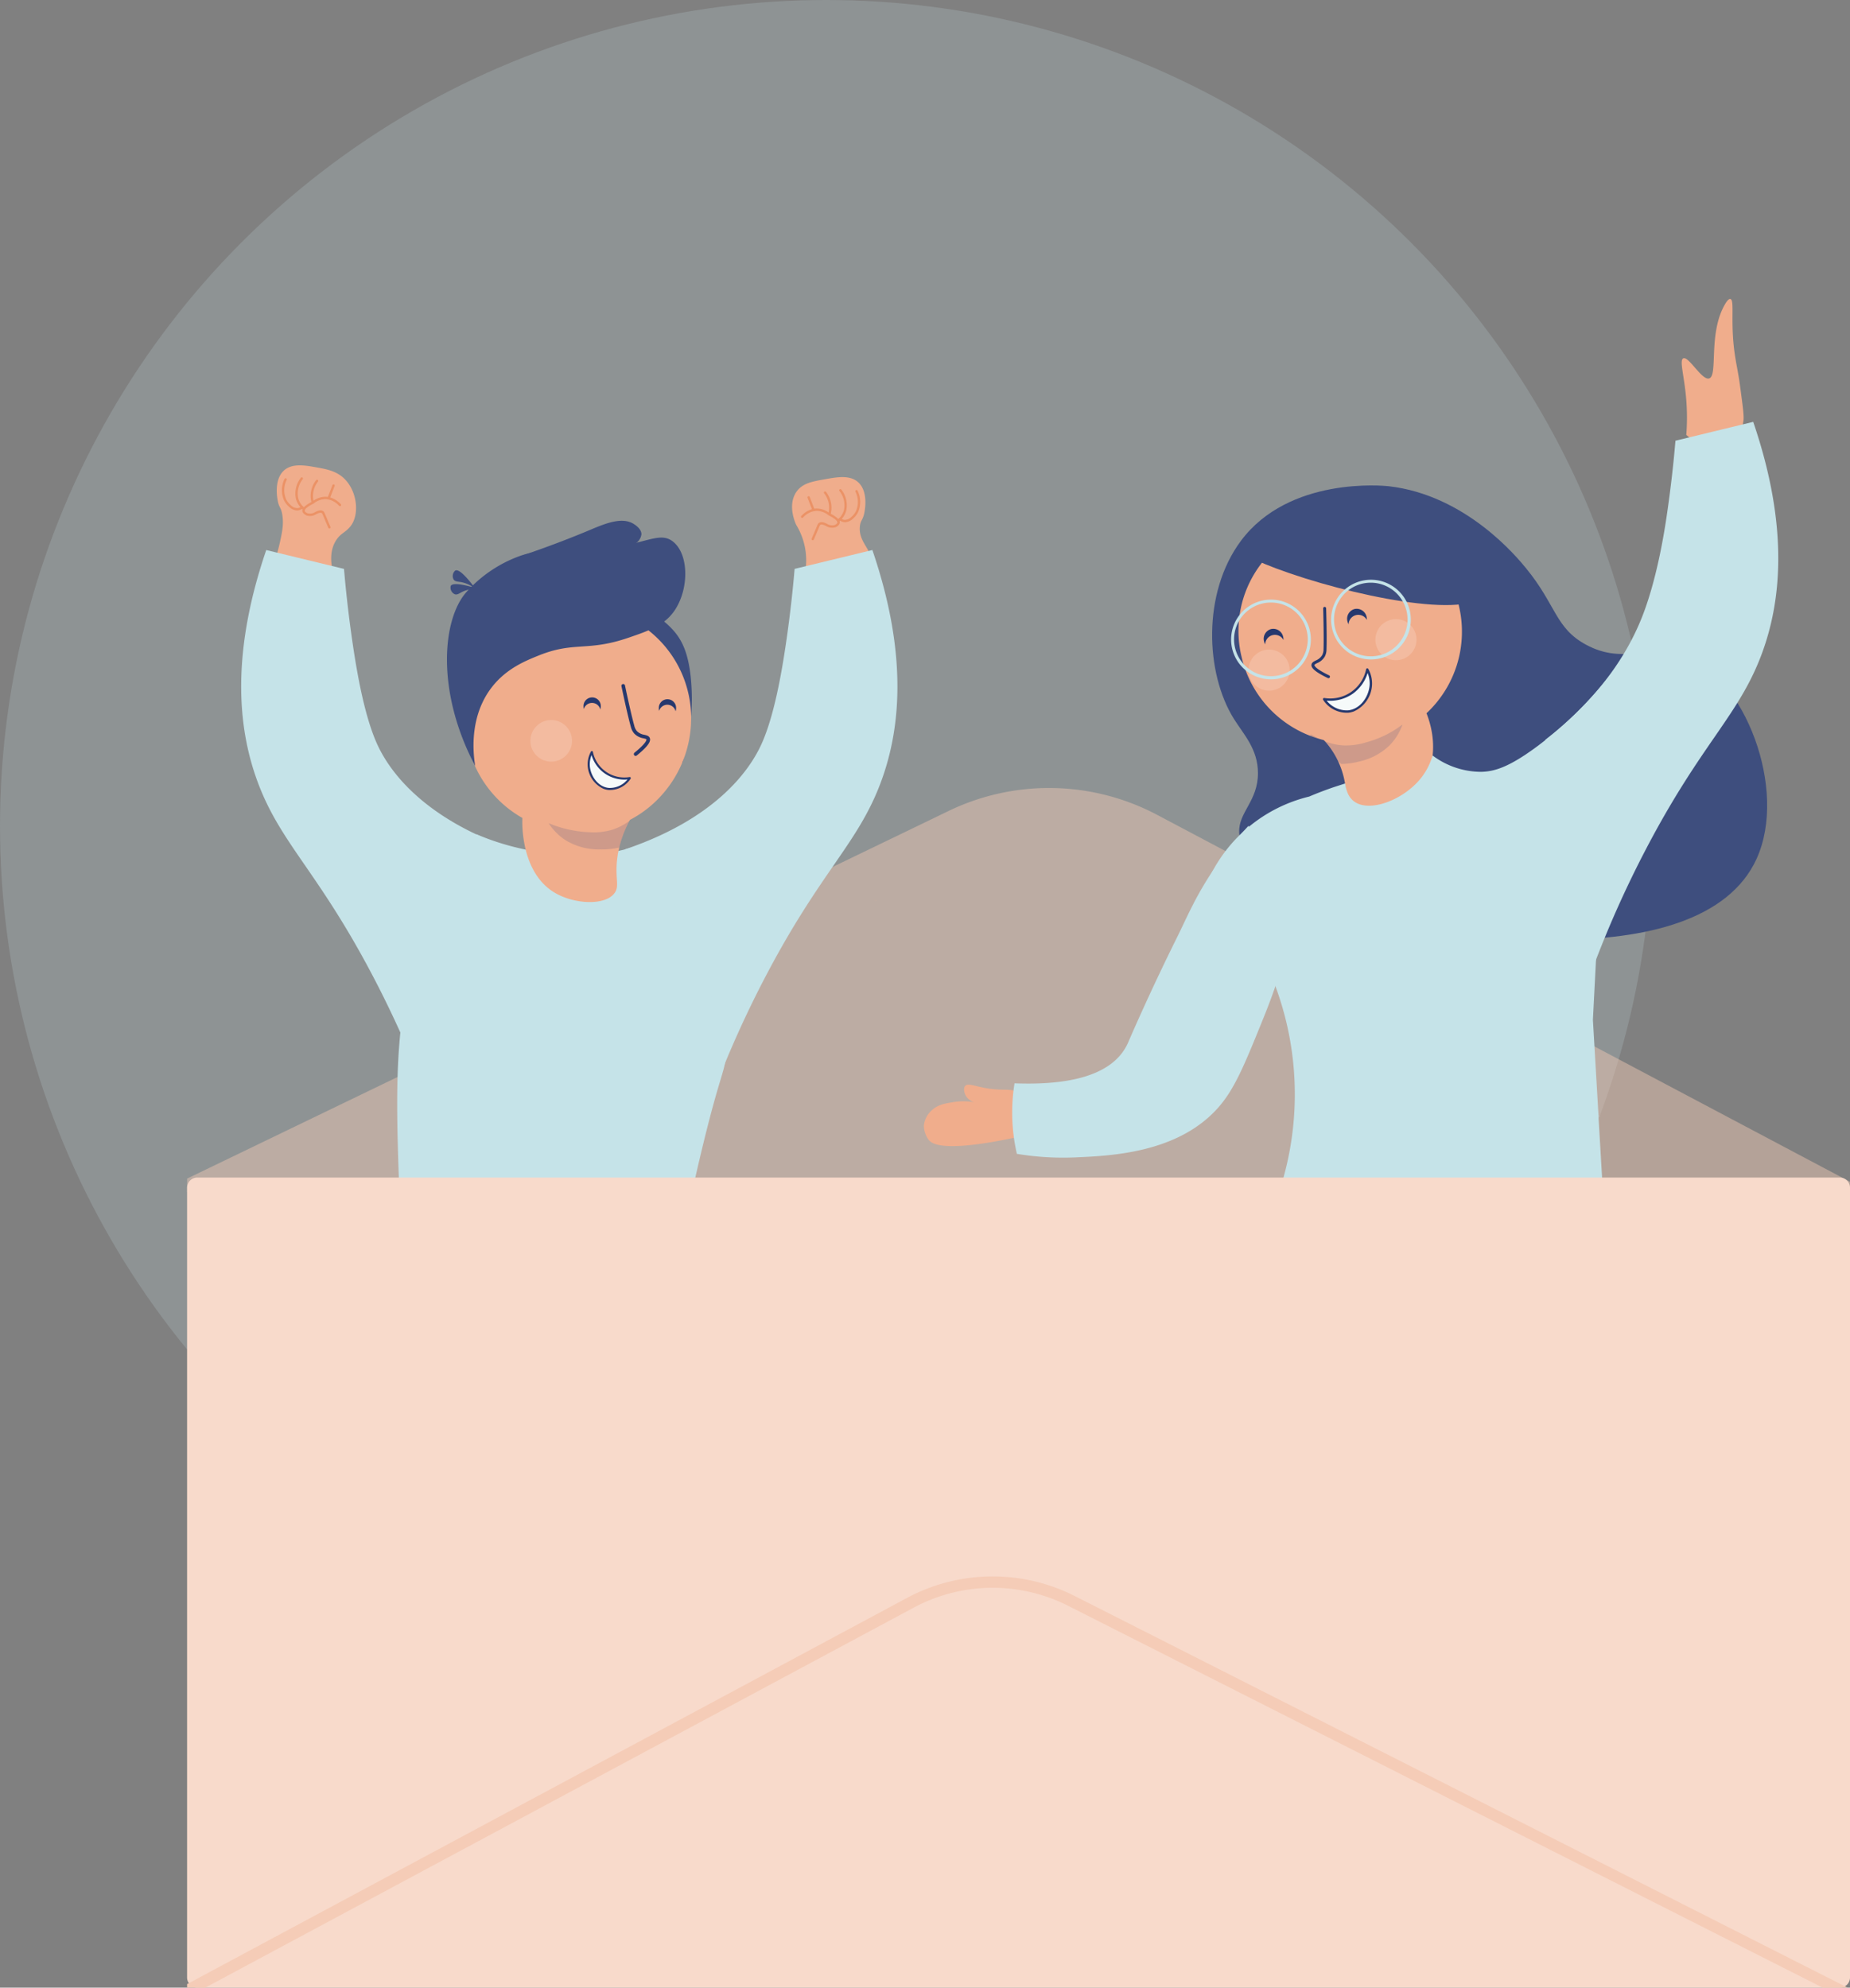 <svg xmlns="http://www.w3.org/2000/svg" width="490.404" height="527" viewBox="0 0 490.404 527">
  <rect x="0" y="0" width="490.404" height="527" fill="#808080" stroke="none"/>
  <g id="Group_4237" data-name="Group 4237" transform="translate(-187 -321)">
    <circle id="Ellipse_224" data-name="Ellipse 224" cx="219" cy="219" r="219" transform="translate(187 321)" fill="#c9e5ea" opacity="0.19"/>
    <g id="Group_4181" data-name="Group 4181" transform="translate(-564.155 -126.759)">
      <path id="Path_5134" data-name="Path 5134" d="M1299.809,1292.087v5.066l-2.182-.012L859,1294.753v-3.5c.193-.09.383-.184.577-.278q100.641-48.595,201.276-97.193a61.23,61.23,0,0,1,55.288,1.029l181.561,96.164Z" transform="translate(-58.249 -531.005)" fill="#f5ccb7" opacity="0.44"/>
      <g id="Group_4178" data-name="Group 4178" transform="translate(996.055 527.022)">
        <path id="Path_5135" data-name="Path 5135" d="M1513.709,1443.607a8.593,8.593,0,0,0-2.929-1.6c-2.518-.944-3.632-.456-6.923-.8-4.53-.471-6.643-1.836-7.456-.8-.532.679-.1,1.865,0,2.13a3.706,3.706,0,0,0,2.4,2.13,16.951,16.951,0,0,0-5.592,0c-2.091.352-3.968.623-5.592,2.13a6.215,6.215,0,0,0-2.126,4.087,6.469,6.469,0,0,0,1.247,3.741c3.3,4.6,27.345-1.579,28.838-1.97C1515.737,1451.89,1516.818,1446.435,1513.709,1443.607Z" transform="translate(-1485.486 -1231.707)" fill="#f0ad8c"/>
        <path id="Path_5046" data-name="Path 5046" d="M1736.394,992.3c2.564,4.1,6.334,7.944,6.358,14.307.027,7.521-5.208,10.382-4.974,15.809.414,9.582,17.6,16.152,21.262,17.551,27.447,10.488,101.1,21.979,115.9-10.612,8.357-18.405-3.237-48.266-19.017-53.932-9.045-3.248-15.969,2.71-26.187-2.806-8.191-4.422-7.893-10.492-15.9-20.264-2.381-2.906-15.935-19.45-36.476-21.771-1.25-.141-26.411-2.616-39.143,14.512C1727.964,958.885,1728.792,980.149,1736.394,992.3Z" transform="translate(-1654.19 -880.936)" fill="#3e4e7e"/>
        <path id="Path_5047" data-name="Path 5047" d="M1811.413,982.595c.024.1.047.2.069.3a29.587,29.587,0,1,1-57.692,13.165h0a29.226,29.226,0,0,1,21.6-35.241l.352-.084h0a29.586,29.586,0,0,1,35.675,21.864h0" transform="translate(-1669.588 -901.258)" fill="#f0ad8c"/>
        <path id="Path_5136" data-name="Path 5136" d="M1819.7,1052.519a.395.395,0,0,0,.033-.725c-3.946-1.9-3.909-2.67-3.891-2.752.033-.156.365-.323.717-.5a4.242,4.242,0,0,0,2.023-1.731,4.138,4.138,0,0,0,.459-1.965c.123-3.475-.086-10.541-.1-10.84a.395.395,0,0,0-.789.024c.009.3.217,7.339.1,10.81a3.363,3.363,0,0,1-.367,1.6,3.474,3.474,0,0,1-1.68,1.4c-.526.265-1.024.515-1.135,1.043-.138.654.229,1.658,4.322,3.625A.4.4,0,0,0,1819.7,1052.519Z" transform="translate(-1712.304 -951.993)" fill="#26386e"/>
        <path id="Path_5049" data-name="Path 5049" d="M1852.6,1124.086c3.021,7.652,2.133,15.769-2.577,20.817-5.3,5.682-15.275,7.294-18.081,4.053-1.183-1.366-.465-2.868-.935-6.235a22.227,22.227,0,0,0-5.7-11.6" transform="translate(-1719.365 -1014.255)" fill="#f0ad8c"/>
        <path id="Path_5050" data-name="Path 5050" d="M1822.265,1144.139a20.382,20.382,0,0,0,4.717-.647,16.594,16.594,0,0,0,8.2-4.407,14.907,14.907,0,0,0,3.326-5.427,27.676,27.676,0,0,1-9.811,4.791,17.726,17.726,0,0,1-6.154.746c-5.04-.384-8.2-3.211-8.477-2.837C1813.864,1136.628,1815.336,1138.289,1822.265,1144.139Z" transform="translate(-1711.619 -1020.844)" fill="#3e4e7e" opacity="0.19" style="mix-blend-mode: normal;isolation: isolate"/>
        <path id="Path_5051" data-name="Path 5051" d="M1795.756,951.438c13.615,4.065,25.779,15.578,23.226,20.72-3.6,7.252-35.9.694-55.318-6.6-8.117-3.045-9.6-4.572-9.542-5.962C1754.322,954.319,1776.815,945.779,1795.756,951.438Z" transform="translate(-1670.375 -894.146)" fill="#3e4e7e"/>
        <path id="Path_5052" data-name="Path 5052" d="M1776.442,1052.381a2.675,2.675,0,0,0-1.893,3.275,2.9,2.9,0,0,0,.309.778,2.572,2.572,0,0,1,4.835-1.161,2.905,2.905,0,0,0-.077-.834A2.675,2.675,0,0,0,1776.442,1052.381Z" transform="translate(-1684.372 -964.863)" fill="#26386e"/>
        <path id="Path_5053" data-name="Path 5053" d="M1847.362,1035.355a2.676,2.676,0,0,0-1.894,3.275,2.9,2.9,0,0,0,.309.779,2.572,2.572,0,0,1,4.835-1.161,2.906,2.906,0,0,0-.077-.834A2.676,2.676,0,0,0,1847.362,1035.355Z" transform="translate(-1733.183 -953.145)" fill="#26386e"/>
        <circle id="Ellipse_212" data-name="Ellipse 212" cx="5.448" cy="5.448" r="5.448" transform="translate(119.695 84.889)" fill="#f3bba0"/>
        <circle id="Ellipse_213" data-name="Ellipse 213" cx="5.448" cy="5.448" r="5.448" transform="translate(86.069 92.961)" fill="#f3bba0"/>
        <path id="Path_5137" data-name="Path 5137" d="M1759.647,1048.188h0a10.569,10.569,0,1,1,1.259-.385A10.935,10.935,0,0,1,1759.647,1048.188Zm-11.971-8.031a9.777,9.777,0,0,0,11.776,7.217h0a9.766,9.766,0,1,0-11.776-7.217Z" transform="translate(-1665.177 -947.622)" fill="#c5e3e8"/>
        <path id="Path_5138" data-name="Path 5138" d="M1844.642,1031.265a10.564,10.564,0,1,1,1.259-.385A10.772,10.772,0,0,1,1844.642,1031.265Zm-10.8-15.412a9.765,9.765,0,0,0,10.607,14.6h0a9.766,9.766,0,0,0-4.56-18.992,9.96,9.96,0,0,0-1.159.354A9.693,9.693,0,0,0,1833.84,1015.852Z" transform="translate(-1723.673 -935.974)" fill="#c5e3e8"/>
        <g id="Group_4177" data-name="Group 4177" transform="translate(105.788 97.936)">
          <path id="Path_5054" data-name="Path 5054" d="M1832.263,1098.074c3.579-.4,5.749-4.023,5.956-7a7.681,7.681,0,0,0-.94-4.132,10.009,10.009,0,0,1-11.44,7.856A7.137,7.137,0,0,0,1832.263,1098.074Z" transform="translate(-1825.523 -1086.625)" fill="#f6fafa"/>
          <path id="Path_5139" data-name="Path 5139" d="M1831.585,1097.693a7.462,7.462,0,0,1-6.709-3.422.316.316,0,0,1,.314-.482,9.694,9.694,0,0,0,11.083-7.61.311.311,0,0,1,.263-.246.315.315,0,0,1,.322.16,7.983,7.983,0,0,1,.979,4.306,8.138,8.138,0,0,1-4.821,6.953A5.933,5.933,0,0,1,1831.585,1097.693Zm1.318-5.155a10.542,10.542,0,0,1-7.089,1.961,6.823,6.823,0,0,0,5.718,2.565c3.287-.363,5.466-3.7,5.674-6.705a7.348,7.348,0,0,0-.535-3.2A10.538,10.538,0,0,1,1832.9,1092.538Z" transform="translate(-1824.826 -1085.929)" fill="#26386e"/>
        </g>
        <g id="Group_4138" data-name="Group 4138" transform="translate(75.457 99.473)">
          <path id="Path_5056" data-name="Path 5056" d="M2059.153,1466.42c.141,0,.283,0,.425,0l-.417.119Z" transform="translate(-1955.772 -1349.34)" fill="#c5e3e8"/>
          <path id="Path_5057" data-name="Path 5057" d="M1829.429,1182.5q.742,12.716,1.487,25.438h-.022c.144,2.424,1.7,28.787,1.846,31.21L1741,1240.542a82.532,82.532,0,0,0-13.464-95.3,39.66,39.66,0,0,1,26.672-21.918c2.44-1.034,4.676-1.866,6.629-2.53l2.924-.946c.362,2.8,1.47,4.044,2.171,4.617,4.075,3.338,13.388-.234,18.021-6.166a17.391,17.391,0,0,0,2.975-5.87,21.473,21.473,0,0,0,12.95,4.335c3.5-.1,7.353-1.219,14.962-6.89a101.273,101.273,0,0,0,19.328-19.016Q1831.8,1136.681,1829.429,1182.5Z" transform="translate(-1727.534 -1090.861)" fill="#c5e3e8"/>
        </g>
        <path id="Path_5058" data-name="Path 5058" d="M1616.734,1227.561s-1.248,1.656-2.424,3.366c-5.018,7.294-7.543,13.45-9.877,18.149-7,14.08-12.06,25.737-13.008,27.934-.088.2-.1.239-.136.315-4.126,9.268-16.995,11.241-30.08,10.746a48.571,48.571,0,0,0,.623,18.7,75.313,75.313,0,0,0,15.587.935c9.475-.42,26.752-1.184,37.409-12.782,4.629-5.037,7.26-11.543,12.52-24.555,1.517-3.752,2.638-6.919,3.379-9.114l-7.462-41.491A96.931,96.931,0,0,0,1616.734,1227.561Z" transform="translate(-1537.173 -1080.109)" fill="#c5e3e8"/>
        <path id="Path_5059" data-name="Path 5059" d="M2144.3,809.261a11.284,11.284,0,0,1-13.186-1.44,59,59,0,0,0-.026-9.511c-.521-6.23-1.854-10.259-.783-10.778,1.437-.693,5,6.018,6.913,5.3,2.349-.884-.349-11.968,4.175-19.684.329-.559.907-1.459,1.4-1.36,1.237.243-.159,6.362,1.29,15.412.331,2.083.665,3.611,1.027,5.9.179,1.15.284,1.959.436,3.1.582,4.363.87,6.57.721,7.816A12.387,12.387,0,0,1,2144.3,809.261Z" transform="translate(-1929.005 -771.777)" fill="#f0ad8c"/>
        <path id="Path_5060" data-name="Path 5060" d="M2039.885,927.082c3.3-8.77,5.194-19.29,6.148-25.743,1.221-8.256,1.92-15.16,2.333-20.024l20.611-5c9.927,29.038,7.04,48.761,2.211,61.668-6.076,16.24-15.887,23.454-30.51,51.365a279.87,279.87,0,0,0-14.445,32.41,113.7,113.7,0,0,0-4.512-41.914,111.72,111.72,0,0,0-7.878-19.216C2030.724,947.6,2037.216,934.173,2039.885,927.082Z" transform="translate(-1849.13 -843.728)" fill="#c5e3e8"/>
      </g>
      <g id="Group_4180" data-name="Group 4180" transform="translate(815.091 571.141)">
        <path id="Path_5140" data-name="Path 5140" d="M1125.059,1278.35c-.148,1.792-.432,3.5-.432,3.5-.731,3.857-2.311,6.791-6.673,25.2-2.551,10.766-4.349,19.629-5.466,25.415l-73.166,1.263c-.418-5.1-.94-12.534-1.247-21.51-.89-25.976-1.059-45.107,6.858-65.778a106.117,106.117,0,0,1,13.717-24.94,67.544,67.544,0,0,0,11.535,3.741c5.182,1.179,15.486,3.4,27.816.291a53.109,53.109,0,0,0,15.2-6.525C1120.925,1250.475,1125.438,1273.764,1125.059,1278.35Z" transform="translate(-996.302 -1123.699)" fill="#c5e3e8"/>
        <path id="Path_5059-2" data-name="Path 5059" d="M1390.152,949.4a11.284,11.284,0,0,1-13.186-1.44,17.886,17.886,0,0,0,.065-4.8,18.129,18.129,0,0,0-2.494-7.17c-.2-.4-2.409-5.15,0-8.729,1.632-2.424,4.43-2.829,7.794-3.429,3.06-.546,6.556-1.17,8.729.935,2.517,2.439,1.7,7.026,1.559,7.794-.394,2.2-1.032,2.058-1.219,3.771-.466,4.269,3.461,6.316,2.778,9.322C1393.943,946.685,1393.1,948.1,1390.152,949.4Z" transform="translate(-1227.393 -920.182)" fill="#f0ad8c"/>
        <path id="Path_5060-2" data-name="Path 5060" d="M1267.593,1036.082c3.057-7.151,4.942-17.585,6.148-25.743,1.221-8.256,1.92-15.16,2.333-20.024l20.611-5c9.927,29.038,7.04,48.761,2.211,61.668-6.076,16.24-15.886,23.454-30.51,51.365a279.91,279.91,0,0,0-14.445,32.41,69.17,69.17,0,0,0-4.512-41.914A67.84,67.84,0,0,0,1231,1064.714C1258.209,1055.553,1265.688,1040.539,1267.593,1036.082Z" transform="translate(-1129.371 -962.867)" fill="#c5e3e8"/>
        <path id="Path_5141" data-name="Path 5141" d="M1172.59,1213.481c-.062.117-.125.233-.187.353a30.555,30.555,0,0,0-2.623,6.764q-.252,1-.429,2.03c-.329-.134-.65-.264-.96-.389l.958.408c-.079.472-.146.948-.2,1.43a25.1,25.1,0,0,0-.156,2.6c-.026,3.234.588,4.717-.48,6.238-2.416,3.439-10.615,3.062-15.836,0-5.991-3.513-7.867-10.442-8.431-15.133a29.139,29.139,0,0,1-.207-4.782Z" transform="translate(-1069.502 -1119.57)" fill="#f0ad8c"/>
        <path id="Path_5142" data-name="Path 5142" d="M1257.149,1044.977c2.606,2.924,3.921,6.543,4.559,12a57.813,57.813,0,0,1-2.159,23.034c-10.159-30.453-10.331-37.964-8.4-38.87C1252.676,1040.422,1255.938,1043.618,1257.149,1044.977Z" transform="translate(-1142.58 -1001.214)" fill="#3e4e7e"/>
        <path id="Path_5143" data-name="Path 5143" d="M1155.268,1062.951c0,.175,0,.35-.007.523a30.524,30.524,0,0,1-8.386,20.513,29.625,29.625,0,0,1-20.544,9.286,29.973,29.973,0,1,1-1.036-59.928h.367A29.605,29.605,0,0,1,1155.268,1062.951Z" transform="translate(-1035.991 -995.921)" fill="#f0ad8c"/>
        <path id="Path_5144" data-name="Path 5144" d="M1232.066,1118.338a.48.48,0,0,1-.3-.852c3.449-2.811,3.174-3.508,3.161-3.537-.052-.11-.45-.2-.77-.278a4.36,4.36,0,0,1-2.443-1.25,4.227,4.227,0,0,1-.93-1.839c-.952-3.418-2.414-10.43-2.476-10.727a.48.48,0,0,1,.94-.2c.061.3,1.517,7.277,2.461,10.665a3.34,3.34,0,0,0,.715,1.451,3.461,3.461,0,0,0,1.951.961c.6.14,1.168.273,1.418.8.455.963-.568,2.365-3.421,4.691A.481.481,0,0,1,1232.066,1118.338Z" transform="translate(-1127.509 -1041.3)" fill="#26386e"/>
        <path id="Path_5145" data-name="Path 5145" d="M1443.171,1283.022a.054.054,0,0,1,0,.019l-.957-.408C1442.521,1282.758,1442.843,1282.888,1443.171,1283.022Z" transform="translate(-1274.738 -1167.495)" fill="#f0ad8c"/>
        <path id="Path_5146" data-name="Path 5146" d="M1187.818,1215.672a30.559,30.559,0,0,0-2.622,6.764c-.036.108-.072.216-.106.321a21.283,21.283,0,0,1-5,.48,16.911,16.911,0,0,1-9.118-2.4,15.075,15.075,0,0,1-4.559-4.559,31.2,31.2,0,0,0,10.8,2.4,17.25,17.25,0,0,0,6.238-.72A15.41,15.41,0,0,0,1187.818,1215.672Z" transform="translate(-1084.917 -1121.409)" fill="#3e4e7e" opacity="0.19"/>
        <path id="Path_5147" data-name="Path 5147" d="M1087.464,1035.3c-.481-2.884-1.821-13.05,4.544-21.074,3.823-4.82,8.807-6.827,12.29-8.23,9.429-3.8,12.842-.973,23.693-4.676,5.756-1.965,9.82-3.4,12.47-7.482,3.716-5.722,3.633-14.8-.624-18.081-3.766-2.907-7.673,1.213-21.916,2.478-10.27.912-12.09-.753-18.3,1.263a34.862,34.862,0,0,0-14.572,9.775C1078.67,996.595,1077.1,1015.736,1087.464,1035.3Z" transform="translate(-1025.426 -955.585)" fill="#3e4e7e"/>
        <path id="Path_5148" data-name="Path 5148" d="M1174.447,966.442a3.467,3.467,0,0,0,1.529-2.452c-.021-1.5-1.818-2.577-2.18-2.792-3.193-1.906-7.89.171-11.63,1.739-4.109,1.723-10,4.063-17.608,6.653C1148.128,969.569,1170.824,969.376,1174.447,966.442Z" transform="translate(-1069.877 -945.741)" fill="#3e4e7e"/>
        <circle id="Ellipse_225" data-name="Ellipse 225" cx="5.519" cy="5.519" r="5.519" transform="translate(76.659 67.517)" fill="#f3bba0"/>
        <path id="Path_5149" data-name="Path 5149" d="M1091.069,1007.633a8.3,8.3,0,0,0-3.966-1.961c-.838-.144-1.561-.109-1.947-.643a1.909,1.909,0,0,1,.42-2.434c.706-.32,2.211.6,5.493,5.039" transform="translate(-1028.814 -974.717)" fill="#3e4e7e"/>
        <path id="Path_5150" data-name="Path 5150" d="M1090.356,1015.606a8.294,8.294,0,0,0-4.357.766c-.761.38-1.323.836-1.95.633a1.908,1.908,0,0,1-1.1-2.211c.38-.676,2.139-.822,7.409.811" transform="translate(-1027.406 -982.825)" fill="#3e4e7e"/>
        <g id="Group_4179" data-name="Group 4179" transform="translate(91.843 75.742)">
          <path id="Path_5054-2" data-name="Path 5054" d="M1211.378,1164.047a8.789,8.789,0,0,1-10.045-6.9,6.741,6.741,0,0,0-.825,3.628c.181,2.615,2.087,5.8,5.229,6.147A6.268,6.268,0,0,0,1211.378,1164.047Z" transform="translate(-1200.221 -1156.872)" fill="#f6fafa"/>
          <path id="Path_5151" data-name="Path 5151" d="M1203.854,1166.289a7.146,7.146,0,0,1-4.233-6.105,7.008,7.008,0,0,1,.859-3.781.277.277,0,0,1,.283-.141.273.273,0,0,1,.23.216,8.511,8.511,0,0,0,9.732,6.681.278.278,0,0,1,.276.424,6.552,6.552,0,0,1-5.89,3A5.205,5.205,0,0,1,1203.854,1166.289Zm-3.21-8.946a6.443,6.443,0,0,0-.47,2.807c.183,2.641,2.1,5.568,4.982,5.887a5.99,5.99,0,0,0,5.02-2.252,9.041,9.041,0,0,1-9.532-6.441Z" transform="translate(-1199.609 -1156.26)" fill="#26386e"/>
        </g>
        <path id="Path_5052-2" data-name="Path 5052" d="M1260.1,1114.581a2.535,2.535,0,0,0,.088.73,2.258,2.258,0,0,1,4.365.107,2.55,2.55,0,0,0,.122-.725,2.291,2.291,0,1,0-4.574-.112Z" transform="translate(-1149.396 -1050.214)" fill="#26386e"/>
        <path id="Path_5053-2" data-name="Path 5053" d="M1196.077,1113.021a2.533,2.533,0,0,0,.087.73,2.258,2.258,0,0,1,4.364.106,2.532,2.532,0,0,0,.122-.725,2.291,2.291,0,1,0-4.574-.111Z" transform="translate(-1105.334 -1049.14)" fill="#26386e"/>
        <path id="Path_5152" data-name="Path 5152" d="M1391.286,953.766c-.081.7-.882,1.085-1.125,1.185a3.074,3.074,0,0,1-2.556-.349c-.583-.271-1.088-.5-1.462-.29-.106.059-.162.181-.542,1.1l-.259.617c-.4.951-.729,1.715-.935,2.185a.315.315,0,0,1-.287.187.357.357,0,0,1-.125-.025.314.314,0,0,1-.162-.412c.206-.468.536-1.228.935-2.179l.256-.614c.446-1.072.514-1.234.814-1.406.648-.371,1.35-.047,2.029.265a2.562,2.562,0,0,0,2.054.343c.262-.109.711-.374.748-.686v-.006a.761.761,0,0,0-.29-.555,8.043,8.043,0,0,0-1.434-1c-.1-.059-.193-.115-.284-.172l-.542-.321a5.164,5.164,0,0,0-3.049-1.023c-.109.006-.218.016-.321.028a3.864,3.864,0,0,0-.617.122,5.6,5.6,0,0,0-2.588,1.618.311.311,0,0,1-.462-.418,6.294,6.294,0,0,1,2.821-1.789,5.277,5.277,0,0,1,.617-.134c.168-.025.34-.041.517-.05a5.636,5.636,0,0,1,3.289,1.041c.178.1.362.212.555.327.125.078.253.153.387.234a7.466,7.466,0,0,1,1.637,1.194,1.549,1.549,0,0,1,.33.539A.962.962,0,0,1,1391.286,953.766Z" transform="translate(-1232.61 -938.547)" fill="#eb9266"/>
        <path id="Path_5153" data-name="Path 5153" d="M1388.535,943.427a3.857,3.857,0,0,0-.617.122l-.227-.589-1.166-3.033a.311.311,0,0,1,.58-.224l1.2,3.124Z" transform="translate(-1236.396 -931.334)" fill="#eb9266"/>
        <path id="Path_5154" data-name="Path 5154" d="M1402.081,941.988a4.751,4.751,0,0,0,.221-.6c.022-.065.041-.131.059-.2a6.745,6.745,0,0,0-1.3-5.568.312.312,0,1,0-.5.374,6.113,6.113,0,0,1,1.194,5.031c0,.009-.006.022-.009.031a4.633,4.633,0,0,1-.209.6Z" transform="translate(-1246.031 -928.58)" fill="#eb9266"/>
        <path id="Path_5155" data-name="Path 5155" d="M1413.7,939.193a5.7,5.7,0,0,1-1,1.986l-.178.215a4.92,4.92,0,0,1-.436.458c-.047.044-.1.087-.146.128a2.633,2.633,0,0,1-.567.362.762.762,0,0,0-.29-.555,2.08,2.08,0,0,0,.527-.346,1.227,1.227,0,0,0,.1-.084v0c.09-.084.175-.175.256-.262.09-.106.178-.209.256-.306a5.034,5.034,0,0,0,.876-1.755A6.113,6.113,0,0,0,1411.9,934a.312.312,0,1,1,.5-.374A6.745,6.745,0,0,1,1413.7,939.193Z" transform="translate(-1253.312 -927.203)" fill="#eb9266"/>
        <path id="Path_5156" data-name="Path 5156" d="M1418.2,940.147a5.777,5.777,0,0,1-1.384,1.74,3.314,3.314,0,0,1-2.036.92,2.321,2.321,0,0,1-.29-.019,2.4,2.4,0,0,1-1.041-.418,3.164,3.164,0,0,1-.284-.224.3.3,0,0,1-.1-.271v0c.09-.084.175-.175.256-.262a.316.316,0,0,1,.262.075,2.248,2.248,0,0,0,.3.228,1.679,1.679,0,0,0,.686.256,2.506,2.506,0,0,0,1.852-.767,4.965,4.965,0,0,0,1.219-1.534,6.109,6.109,0,0,0-.128-5.169.312.312,0,0,1,.564-.268A6.761,6.761,0,0,1,1418.2,940.147Z" transform="translate(-1254.68 -927.72)" fill="#eb9266"/>
        <path id="Path_5059-3" data-name="Path 5059" d="M934.435,934.146c.746-3.287,1.136-5.3.72-7.816-.321-1.942-.863-1.783-1.219-3.771-.137-.768-.958-5.355,1.559-7.794,2.173-2.105,5.669-1.481,8.729-.935,2.8.5,5.615,1,7.794,3.429,3.081,3.432,3.562,9.224,1.247,12.158-1.426,1.808-2.554,1.757-3.855,3.785-1.716,2.675-1.391,5.963-.822,8.373q-2.645-.346-5.358-.755-5.266-.794-10.229-1.739A43.419,43.419,0,0,0,934.435,934.146Z" transform="translate(-924.271 -913.299)" fill="#f0ad8c"/>
        <path id="Path_5060-3" data-name="Path 5060" d="M977.327,1064.714a67.83,67.83,0,0,0-18.429,24.133,69.168,69.168,0,0,0-4.512,41.914,279.884,279.884,0,0,0-14.445-32.41c-14.624-27.911-24.435-35.125-30.51-51.365-4.829-12.907-7.716-32.63,2.211-61.668l20.611,5c.414,4.864,1.113,11.768,2.333,20.024,1.206,8.158,3.091,18.592,6.148,25.743C942.639,1040.539,950.118,1055.553,977.327,1064.714Z" transform="translate(-905 -962.867)" fill="#c5e3e8"/>
        <path id="Path_5157" data-name="Path 5157" d="M957,943.766c.081.7.882,1.085,1.125,1.185a3.075,3.075,0,0,0,2.556-.349c.583-.271,1.088-.5,1.462-.29.106.059.162.181.542,1.1l.259.617c.4.951.729,1.715.935,2.185a.315.315,0,0,0,.287.187.352.352,0,0,0,.124-.025.314.314,0,0,0,.162-.411c-.205-.468-.536-1.228-.935-2.179l-.255-.614c-.446-1.072-.515-1.234-.814-1.406-.648-.371-1.35-.047-2.029.265a2.561,2.561,0,0,1-2.054.343c-.262-.109-.711-.374-.749-.686v-.006a.762.762,0,0,1,.29-.555,8.04,8.04,0,0,1,1.434-1c.1-.059.193-.115.283-.172l.542-.321a5.165,5.165,0,0,1,3.049-1.023c.109.006.218.016.321.028a3.848,3.848,0,0,1,.617.122,5.606,5.606,0,0,1,2.588,1.618.311.311,0,1,0,.461-.418,6.291,6.291,0,0,0-2.821-1.789,5.239,5.239,0,0,0-.617-.134c-.168-.025-.34-.041-.517-.05a5.636,5.636,0,0,0-3.289,1.041c-.178.1-.362.212-.555.327-.125.078-.253.153-.387.234a7.485,7.485,0,0,0-1.637,1.194,1.556,1.556,0,0,0-.33.539A.966.966,0,0,0,957,943.766Z" transform="translate(-940.784 -931.664)" fill="#eb9266"/>
        <path id="Path_5158" data-name="Path 5158" d="M977.984,933.427a3.846,3.846,0,0,1,.617.122l.228-.589,1.166-3.033a.311.311,0,1,0-.58-.224l-1.2,3.124Z" transform="translate(-955.232 -924.451)" fill="#eb9266"/>
        <path id="Path_5159" data-name="Path 5159" d="M964.951,931.667a4.6,4.6,0,0,1-.209-.6c0-.009-.006-.022-.009-.031A6.113,6.113,0,0,1,965.927,926a.312.312,0,1,0-.5-.374,6.746,6.746,0,0,0-1.3,5.568c.019.065.037.131.059.2a4.771,4.771,0,0,0,.221.6Z" transform="translate(-945.568 -921.697)" fill="#eb9266"/>
        <path id="Path_5160" data-name="Path 5160" d="M951.128,929.193a5.71,5.71,0,0,0,1,1.986l.178.215a4.881,4.881,0,0,0,.436.458c.047.044.1.087.147.128a2.627,2.627,0,0,0,.567.362.762.762,0,0,1,.29-.555,2.089,2.089,0,0,1-.527-.346c-.034-.025-.065-.056-.1-.084v0c-.09-.084-.175-.175-.255-.262-.09-.106-.178-.209-.256-.306a5.04,5.04,0,0,1-.876-1.755A6.112,6.112,0,0,1,952.927,924a.312.312,0,0,0-.5-.374A6.746,6.746,0,0,0,951.128,929.193Z" transform="translate(-936.621 -920.321)" fill="#eb9266"/>
        <path id="Path_5161" data-name="Path 5161" d="M940.148,930.147a5.779,5.779,0,0,0,1.384,1.74,3.314,3.314,0,0,0,2.036.92,2.335,2.335,0,0,0,.29-.019,2.4,2.4,0,0,0,1.041-.418,3.117,3.117,0,0,0,.284-.224.3.3,0,0,0,.1-.271v0c-.09-.084-.175-.175-.255-.262a.316.316,0,0,0-.262.075,2.279,2.279,0,0,1-.3.228,1.68,1.68,0,0,1-.686.256,2.508,2.508,0,0,1-1.852-.767,4.962,4.962,0,0,1-1.219-1.534,6.107,6.107,0,0,1,.127-5.169.312.312,0,0,0-.564-.268A6.761,6.761,0,0,0,940.148,930.147Z" transform="translate(-928.781 -920.838)" fill="#eb9266"/>
      </g>
      <path id="Path_5162" data-name="Path 5162" d="M1299.809,1521.706v209.381a2.706,2.706,0,0,1-2.706,2.706h-435.4a2.707,2.707,0,0,1-2.706-2.706V1521.706a2.706,2.706,0,0,1,2.706-2.706h435.4a2.709,2.709,0,0,1,1.142.253h0A2.706,2.706,0,0,1,1299.809,1521.706Z" transform="translate(-58.249 -759.034)" fill="#f8dacb"/>
      <path id="Path_5163" data-name="Path 5163" d="M1299.185,1967.279h-6.621L1092.286,1865.9a44.281,44.281,0,0,0-40.368.455l-188.1,100.922H859v-.942l191.128-102.553a48.12,48.12,0,0,1,43.869-.493Z" transform="translate(-58.249 -992.521)" fill="#f5ccb7"/>
    </g>
  </g>
</svg>
